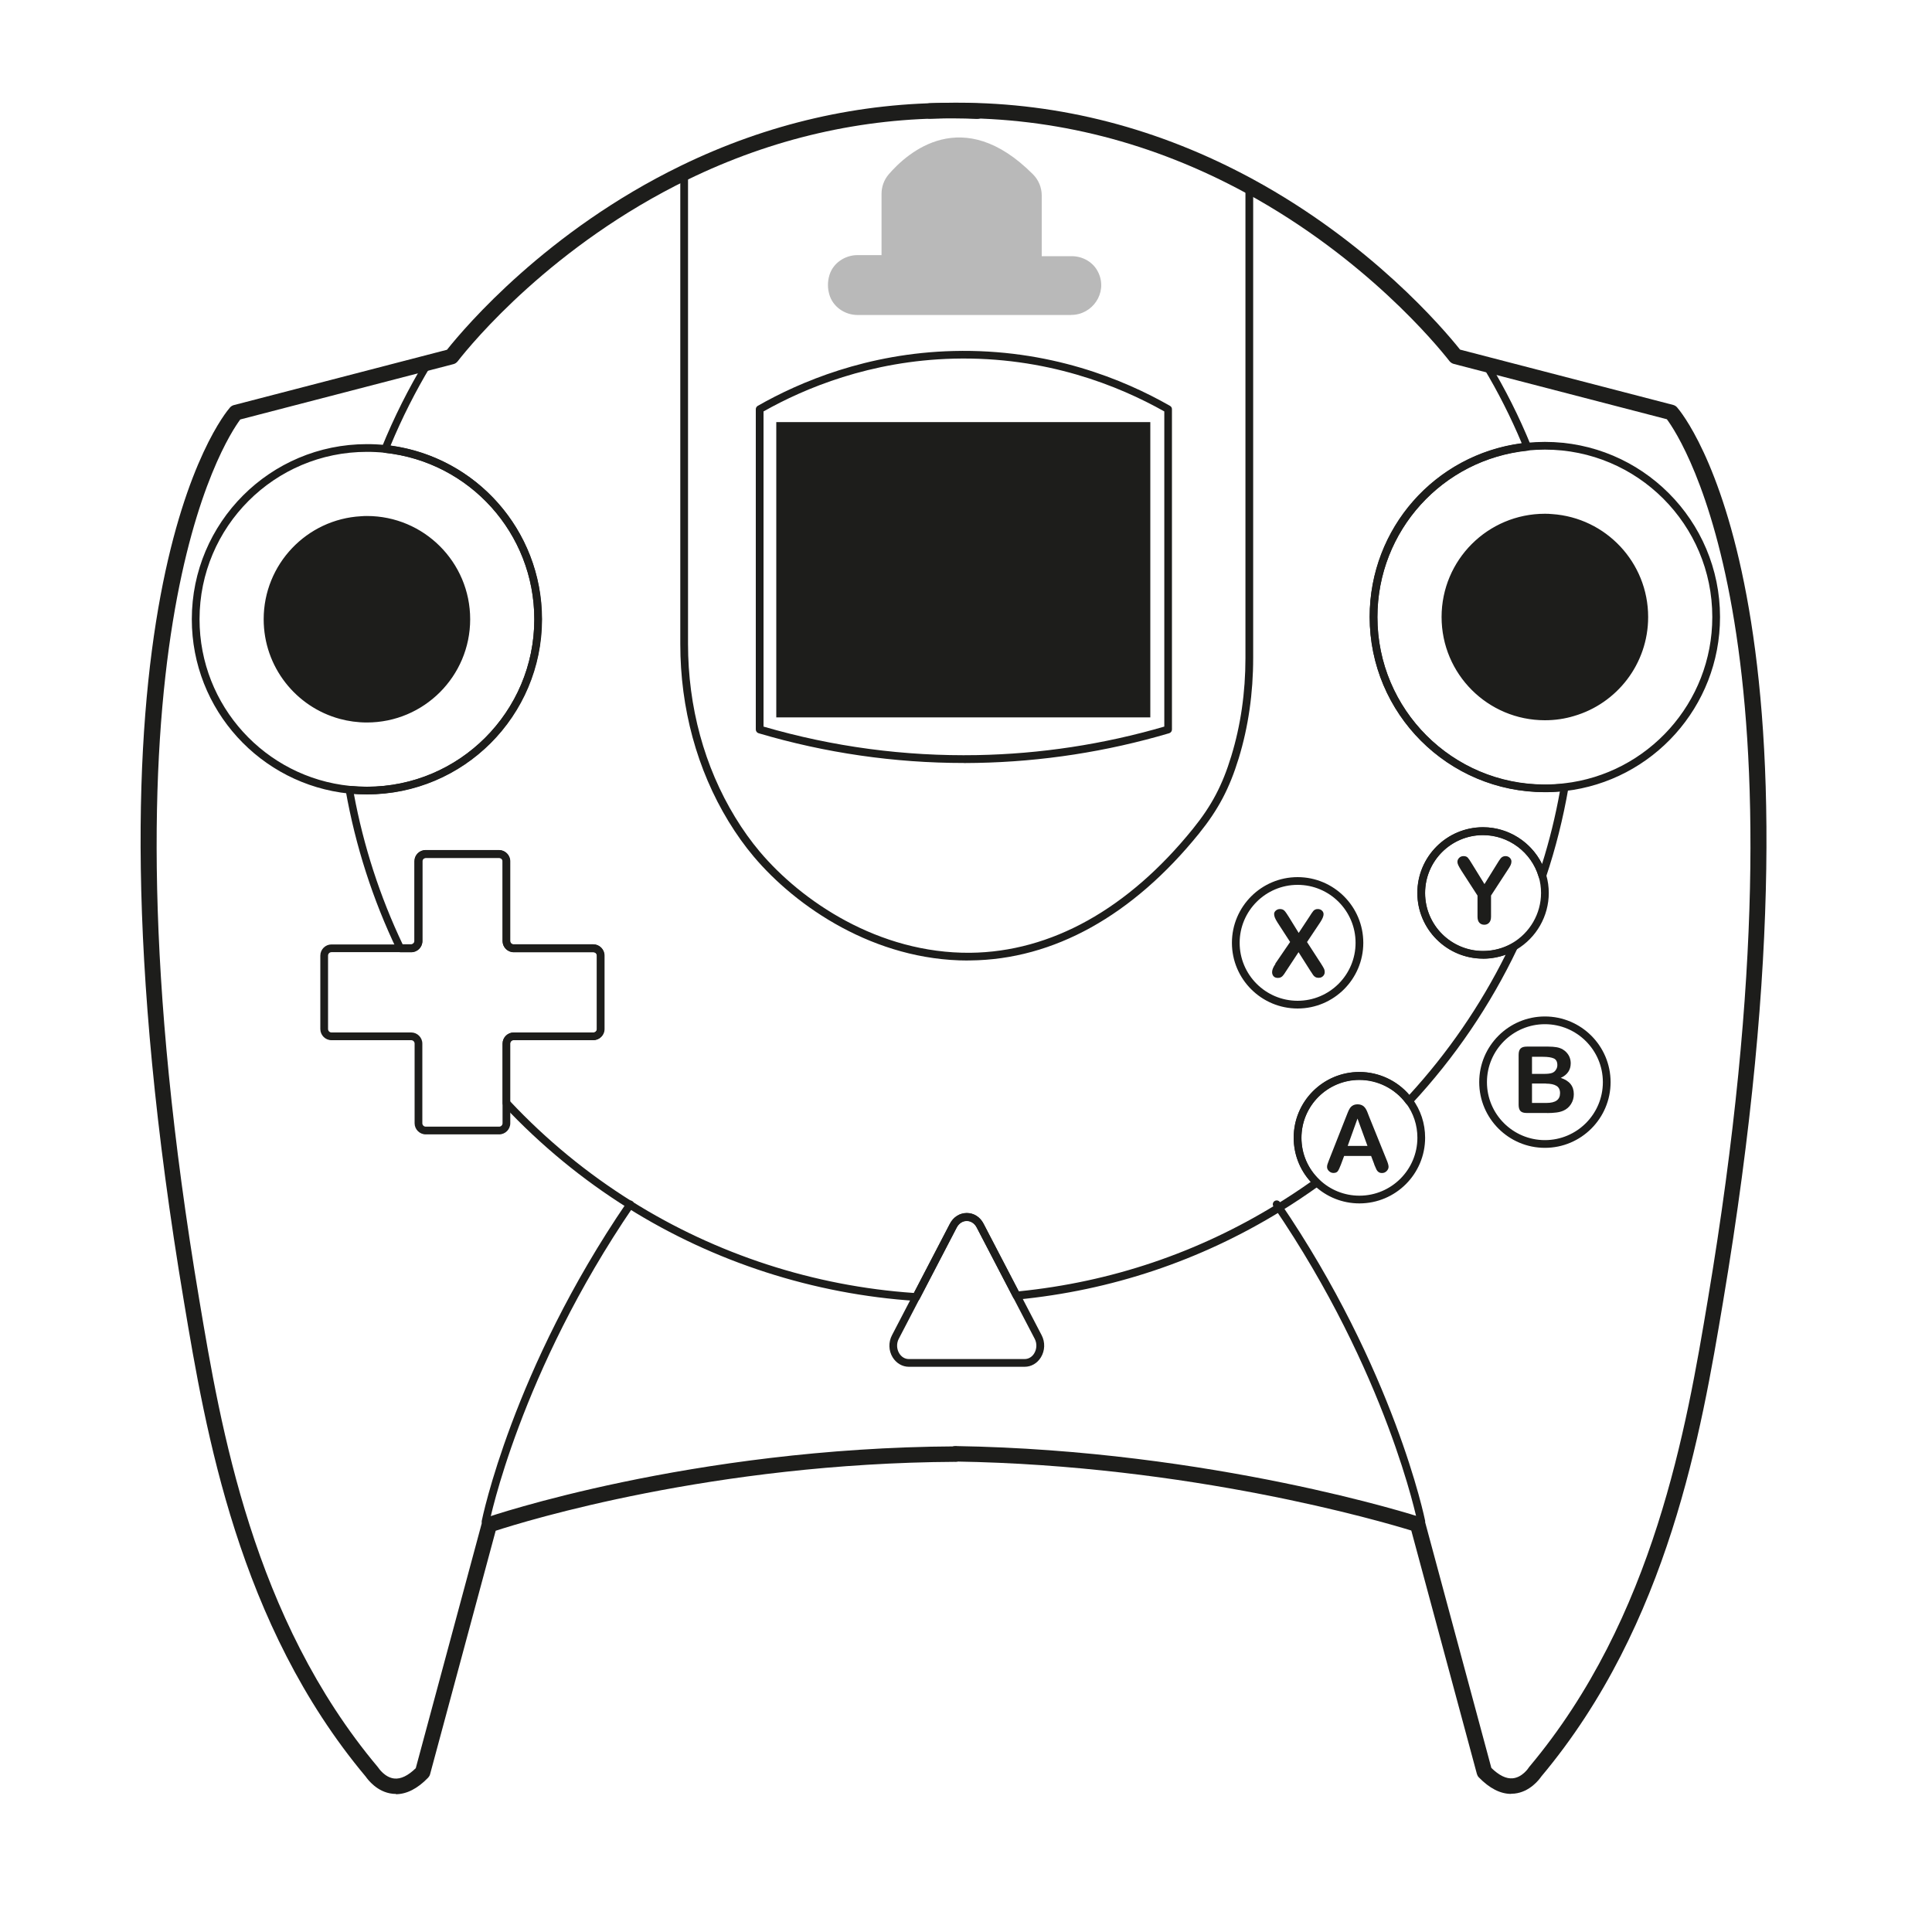<?xml version="1.0" encoding="UTF-8"?><svg id="sega" xmlns="http://www.w3.org/2000/svg" width="250" height="250" viewBox="0 0 250 250"><defs><style>.cls-1{fill:none;stroke:#1d1d1b;stroke-linecap:round;stroke-linejoin:round;}.cls-2{fill:#1d1d1b;}.cls-3{fill:#b9b9b9;}</style></defs><g><path class="cls-2" d="M195.55,232.13c-1.41,0-2.81-.72-4.19-2.14-.12-.12-.2-.27-.25-.44l-8.49-31.5c-3.83-1.18-28.59-8.45-58.98-8.93-.55,0-.99-.46-.98-1.02,0-.55,.43-1,1.02-.98,33.24,.53,59.82,9.1,60.08,9.19,.32,.1,.57,.36,.66,.69l8.56,31.77c1,.97,1.93,1.43,2.78,1.34,1.24-.12,2.04-1.35,2.04-1.36,.02-.04,.05-.08,.08-.11,16.2-19.29,20.36-44.06,23.11-60.45,14.23-84.75-3.32-111.28-5.3-113.94l-27.58-7.16c-.21-.06-.4-.18-.54-.35-1.69-2.16-10.92-13.36-26.38-21.78-11.98-6.51-24.71-9.76-37.79-9.67-1,0-2.01,.03-3.03,.07-.53,.04-1.02-.41-1.04-.96s.41-1.02,.96-1.04c1.04-.04,2.08-.07,3.1-.07,.19,0,.38,0,.57,0,13.22,0,26.07,3.33,38.18,9.91,15.25,8.3,24.59,19.28,26.79,22.04l27.58,7.16c.19,.05,.37,.16,.5,.31,.87,.99,21.13,25.38,5.94,115.81-2.79,16.59-6.99,41.67-23.51,61.36-.25,.37-1.47,2-3.47,2.21-.14,.01-.29,.02-.43,.02Z"/><path class="cls-2" d="M51.23,232.13c-.14,0-.29,0-.43-.02-2-.21-3.22-1.85-3.47-2.21-16.52-19.7-20.73-44.77-23.51-61.36-15.18-90.44,5.07-114.82,5.94-115.81,.13-.15,.31-.26,.5-.31l27.58-7.16c2.42-3.04,12.95-15.39,30.26-23.81,11.26-5.48,23.18-8.21,35.31-8.13,1,0,2.04,.03,3.08,.07,.55,.02,.98,.49,.96,1.04-.02,.55-.48,.98-1.04,.96-1.02-.04-2.02-.07-3.01-.07-11.83-.08-23.44,2.58-34.42,7.93-17.48,8.51-27.87,21.08-29.77,23.52-.14,.17-.33,.3-.54,.35l-27.58,7.16c-1.97,2.65-19.54,29.17-5.3,113.94,2.75,16.39,6.91,41.17,23.11,60.45,.03,.04,.06,.07,.08,.11,0,0,.81,1.23,2.04,1.36,.85,.09,1.79-.37,2.78-1.34l8.56-31.77c.09-.32,.33-.58,.64-.68,.26-.09,26.35-9.02,60.65-9.19h0c.55,0,1,.44,1,.99,0,.55-.44,1-1,1.01-31.38,.16-55.77,7.7-59.51,8.92l-8.49,31.51c-.04,.16-.13,.31-.25,.44-1.37,1.42-2.78,2.14-4.19,2.14Z"/></g><path class="cls-2" d="M167.91,130.5c-4.69,0-8.5-3.81-8.5-8.5s3.81-8.5,8.5-8.5,8.5,3.81,8.5,8.5-3.81,8.5-8.5,8.5Zm0-16c-4.13,0-7.5,3.36-7.5,7.5s3.36,7.5,7.5,7.5,7.5-3.36,7.5-7.5-3.36-7.5-7.5-7.5Z"/><path class="cls-2" d="M199.91,148.53c-4.69,0-8.5-3.81-8.5-8.5s3.81-8.5,8.5-8.5,8.5,3.81,8.5,8.5-3.81,8.5-8.5,8.5Zm0-16c-4.13,0-7.5,3.36-7.5,7.5s3.36,7.5,7.5,7.5,7.5-3.36,7.5-7.5-3.36-7.5-7.5-7.5Z"/><path class="cls-1" d="M49.86,58.09c-.78-.08-1.58-.12-2.38-.12-12.24,0-22.16,9.92-22.16,22.16,0,11.48,8.72,20.92,19.89,22.06,.75,.07,1.51,.11,2.27,.11,12.24,0,22.16-9.92,22.16-22.17,0-11.44-8.66-20.85-19.78-22.04Zm-2.38,34.9c-1.17,0-2.31-.16-3.38-.45-5.46-1.48-9.48-6.47-9.48-12.41,0-6.85,5.37-12.46,12.13-12.83,.24-.02,.48-.03,.73-.03,7.1,0,12.86,5.76,12.86,12.86s-5.76,12.86-12.86,12.86Z"/><path class="cls-2" d="M125.24,124.29c-12.07,0-22.21-6.93-27.71-13.45-1.15-1.36-2.24-2.89-3.25-4.54-4.09-6.71-6.25-14.65-6.25-22.96V22.33c0-.28,.22-.5,.5-.5s.5,.22,.5,.5v61c0,8.13,2.11,15.89,6.11,22.44,.98,1.61,2.05,3.1,3.16,4.42,5.4,6.41,15.37,13.2,27.25,13.1,10.46-.11,20.43-5.66,28.82-16.05,2.42-2.99,3.81-5.63,4.96-9.41,1.21-3.96,1.83-8.22,1.83-12.68V24.09c0-.28,.22-.5,.5-.5s.5,.22,.5,.5v61.06c0,4.56-.63,8.92-1.87,12.97-1.2,3.91-2.64,6.64-5.14,9.74-8.59,10.63-18.82,16.31-29.59,16.42-.11,0-.21,0-.32,0Z"/><path class="cls-2" d="M124.73,98.73c-8.99,0-17.92-1.29-26.57-3.85-.21-.06-.36-.26-.36-.48V52.95c0-.18,.1-.34,.25-.43,5.39-3.08,14.15-6.82,25.33-7.1,12.38-.31,22.06,3.69,28.02,7.1,.16,.09,.25,.25,.25,.43v41.45c0,.22-.15,.42-.36,.48-8.09,2.39-16.45,3.68-24.86,3.84-.57,.01-1.14,.02-1.71,.02Zm-25.93-4.71c8.99,2.62,18.27,3.86,27.62,3.69,8.2-.15,16.35-1.39,24.24-3.69V53.24c-5.87-3.31-15.29-7.13-27.25-6.83-10.8,.27-19.3,3.83-24.61,6.83v40.78Zm52.35,.37h0Z"/><path class="cls-2" d="M177.83,150.66l-.41-1.08h-3.49l-.41,1.1c-.16,.43-.3,.72-.41,.87s-.3,.23-.56,.23c-.22,0-.41-.08-.58-.24s-.25-.34-.25-.54c0-.12,.02-.24,.06-.36s.1-.3,.19-.52l2.2-5.58c.06-.16,.14-.35,.23-.58s.18-.41,.28-.56,.23-.27,.39-.36,.36-.14,.6-.14,.44,.05,.61,.14,.29,.21,.39,.35,.18,.3,.25,.47,.16,.39,.26,.67l2.24,5.54c.18,.42,.26,.73,.26,.92s-.08,.38-.25,.55-.37,.25-.6,.25c-.14,0-.25-.02-.35-.07s-.18-.12-.25-.2-.14-.21-.21-.39-.14-.33-.2-.46Zm-3.45-2.38h2.57l-1.29-3.54-1.27,3.54Z"/><path class="cls-2" d="M200.18,144.02h-2.62c-.38,0-.65-.08-.81-.25s-.24-.44-.24-.81v-6.46c0-.38,.08-.65,.25-.82s.43-.25,.81-.25h2.78c.41,0,.77,.03,1.07,.08s.57,.15,.81,.29c.2,.12,.38,.27,.54,.46s.28,.39,.36,.62,.12,.46,.12,.71c0,.86-.43,1.49-1.29,1.89,1.13,.36,1.69,1.06,1.69,2.1,0,.48-.12,.91-.37,1.3s-.58,.67-1,.85c-.26,.11-.56,.19-.9,.23s-.74,.07-1.19,.07Zm-1.94-7.28v2.22h1.59c.43,0,.77-.04,1-.12s.42-.24,.54-.47c.1-.16,.15-.35,.15-.55,0-.43-.15-.72-.46-.86s-.78-.21-1.41-.21h-1.41Zm1.81,3.47h-1.81v2.51h1.87c1.18,0,1.76-.42,1.76-1.27,0-.43-.15-.75-.46-.94s-.76-.29-1.37-.29Z"/><path class="cls-2" d="M165.02,124.7l1.92-2.81-1.62-2.5c-.15-.24-.27-.45-.34-.62s-.11-.34-.11-.5,.07-.31,.22-.44,.33-.2,.54-.2c.24,0,.43,.07,.57,.21s.32,.41,.56,.79l1.29,2.09,1.38-2.09c.11-.18,.21-.33,.29-.45s.16-.23,.23-.31,.16-.14,.25-.18,.2-.06,.32-.06c.22,0,.4,.07,.54,.2s.21,.29,.21,.47c0,.26-.15,.62-.45,1.07l-1.69,2.53,1.82,2.81c.16,.25,.28,.45,.36,.61s.11,.32,.11,.46c0,.14-.03,.26-.1,.38s-.16,.2-.28,.27-.26,.1-.41,.1c-.16,0-.3-.03-.42-.1s-.21-.15-.28-.25-.2-.3-.39-.59l-1.51-2.38-1.61,2.45c-.12,.2-.21,.33-.27,.41s-.12,.15-.19,.23-.16,.13-.26,.18-.22,.06-.36,.06c-.21,0-.39-.06-.52-.19s-.21-.32-.21-.56c0-.29,.14-.64,.43-1.06Z"/><path class="cls-2" d="M191.19,118.61v-2.72l-2.1-3.25c-.18-.29-.31-.52-.39-.69s-.11-.31-.11-.43c0-.2,.08-.37,.23-.52s.34-.22,.57-.22c.24,0,.42,.07,.54,.2s.31,.4,.55,.81l1.61,2.61,1.62-2.61c.1-.16,.18-.29,.25-.4s.14-.21,.22-.31,.17-.17,.27-.22,.22-.08,.36-.08c.22,0,.4,.07,.55,.21s.22,.31,.22,.5c0,.15-.04,.3-.11,.46s-.2,.36-.38,.63l-2.15,3.3v2.72c0,.36-.08,.62-.25,.8s-.37,.26-.63,.26-.47-.09-.63-.26-.24-.44-.24-.8Z"/><path class="cls-3" d="M138.61,40.76h-27.63c-1.67,0-3.22-1.06-3.67-2.67-.21-.74-.26-1.6,.03-2.53,.49-1.55,2.01-2.55,3.64-2.55h3.09v-7.93c0-.91,.32-1.8,.91-2.5,2.44-2.84,9.57-9.18,18.69-.02,.72,.72,1.13,1.71,1.13,2.73v7.86h3.88c1.44,0,2.81,.78,3.43,2.09,.02,.04,.04,.09,.06,.13,1.13,2.53-.79,5.38-3.56,5.38Z"/><rect class="cls-2" x="100.45" y="54.62" width="48.4" height="38.21"/><path class="cls-2" d="M60.34,80.13c0,7.11-5.76,12.86-12.86,12.86-1.17,0-2.31-.16-3.38-.45-5.46-1.48-9.48-6.47-9.48-12.41,0-6.85,5.37-12.46,12.13-12.83,.24-.02,.48-.03,.73-.03,7.1,0,12.86,5.76,12.86,12.86Z"/><path class="cls-2" d="M64.59,146.79h-9.5c-.79,0-1.44-.65-1.44-1.44v-10.31c0-.24-.2-.44-.44-.44h-10.32c-.79,0-1.44-.65-1.44-1.44v-9.51c0-.79,.65-1.44,1.44-1.44h10.32c.24,0,.44-.2,.44-.44v-10.32c0-.79,.65-1.44,1.44-1.44h9.5c.79,0,1.44,.65,1.44,1.44v10.32c0,.24,.2,.44,.44,.44h10.32c.79,0,1.44,.65,1.44,1.44v9.51c0,.79-.65,1.44-1.44,1.44h-10.32c-.24,0-.44,.2-.44,.44v10.31c0,.79-.65,1.44-1.44,1.44Zm-21.7-23.58c-.24,0-.44,.2-.44,.44v9.51c0,.24,.2,.44,.44,.44h10.32c.79,0,1.44,.65,1.44,1.44v10.31c0,.24,.2,.44,.44,.44h9.5c.24,0,.44-.2,.44-.44v-10.31c0-.79,.65-1.44,1.44-1.44h10.32c.24,0,.44-.2,.44-.44v-9.51c0-.24-.2-.44-.44-.44h-10.32c-.79,0-1.44-.65-1.44-1.44v-10.32c0-.24-.2-.44-.44-.44h-9.5c-.24,0-.44,.2-.44,.44v10.32c0,.79-.65,1.44-1.44,1.44h-10.32Z"/><path class="cls-2" d="M132.6,176.86h-15c-.84,0-1.62-.46-2.09-1.22-.53-.86-.56-1.96-.09-2.86l7.5-14.42c.45-.87,1.27-1.39,2.19-1.39h0c.91,0,1.73,.52,2.17,1.39l7.51,14.42c.47,.9,.43,2-.1,2.86-.47,.77-1.25,1.22-2.1,1.22Zm-7.5-18.89c-.54,0-1.02,.32-1.3,.85l-7.5,14.42c-.31,.59-.28,1.32,.06,1.88,.29,.47,.74,.74,1.23,.74h15c.5,0,.96-.27,1.24-.74,.34-.57,.37-1.29,.06-1.88l-7.51-14.42c-.27-.53-.76-.85-1.29-.85h0Z"/><path class="cls-2" d="M191.91,124.05c-4.69,0-8.5-3.81-8.5-8.5s3.81-8.5,8.5-8.5c3.75,0,7.11,2.52,8.16,6.12,0,.02,0,.03,.01,.05,.22,.75,.33,1.54,.33,2.33,0,3-1.6,5.79-4.17,7.32-.02,.02-.05,.04-.08,.06-1.29,.74-2.75,1.13-4.25,1.13Zm0-16c-4.14,0-7.5,3.36-7.5,7.5s3.36,7.5,7.5,7.5c1.29,0,2.56-.33,3.68-.95,.02-.02,.05-.04,.07-.05,2.31-1.34,3.75-3.83,3.75-6.5,0-.71-.1-1.42-.3-2.09,0-.02,0-.03-.01-.05-.94-3.16-3.89-5.36-7.19-5.36Zm4,14.44h0Z"/><path class="cls-1" d="M199.91,57.68c-.77,0-1.52,.04-2.27,.11-11.18,1.14-19.9,10.57-19.9,22.05,0,12.25,9.92,22.17,22.17,22.17,.86,0,1.72-.05,2.56-.15,11.03-1.26,19.6-10.64,19.6-22.02,0-12.24-9.92-22.16-22.16-22.16Zm3.63,34.49h0c-1.15,.35-2.37,.53-3.63,.53-7.11,0-12.87-5.75-12.87-12.86s5.76-12.86,12.87-12.86c.3,0,.6,.01,.89,.04,6.69,.45,11.97,6.02,11.97,12.82,0,5.85-3.9,10.78-9.23,12.33Z"/><path class="cls-2" d="M212.77,79.84c0,5.85-3.9,10.78-9.23,12.33h0c-1.15,.35-2.37,.53-3.63,.53-7.11,0-12.87-5.75-12.87-12.86s5.76-12.86,12.87-12.86c.3,0,.6,.01,.89,.04,6.69,.45,11.97,6.02,11.97,12.82Z"/><path class="cls-2" d="M175.91,155.72c-2.19,0-4.27-.83-5.87-2.35-1.7-1.62-2.63-3.81-2.63-6.15,0-4.69,3.81-8.5,8.5-8.5,2.69,0,5.25,1.29,6.83,3.44,1.09,1.46,1.67,3.21,1.67,5.06,0,4.69-3.81,8.5-8.5,8.5Zm0-16c-4.14,0-7.5,3.36-7.5,7.5,0,2.07,.83,4,2.33,5.43,1.4,1.34,3.24,2.07,5.17,2.07,4.14,0,7.5-3.36,7.5-7.5,0-1.63-.51-3.17-1.47-4.46-1.4-1.9-3.65-3.04-6.03-3.04Z"/><path class="cls-2" d="M118.55,168.34s-.02,0-.03,0c-13.21-.86-26.1-5.02-37.27-12.02-5.88-3.68-11.29-8.13-16.08-13.24-.09-.09-.13-.21-.13-.34v-7.69c0-.79,.65-1.44,1.44-1.44h10.32c.24,0,.44-.2,.44-.44v-9.51c0-.24-.2-.44-.44-.44h-10.32c-.79,0-1.44-.65-1.44-1.44v-10.32c0-.24-.2-.44-.44-.44h-9.5c-.24,0-.44,.2-.44,.44v10.32c0,.79-.65,1.44-1.44,1.44h-1.4c-.19,0-.37-.11-.45-.28-3.13-6.52-5.37-13.47-6.64-20.65-.03-.15,.02-.31,.12-.43,.11-.11,.27-.17,.41-.16,.77,.07,1.52,.11,2.22,.11,11.94,0,21.66-9.72,21.66-21.67,0-11.1-8.31-20.36-19.33-21.54-.16-.02-.3-.11-.38-.24-.08-.13-.09-.3-.04-.44,1.58-3.89,3.48-7.69,5.66-11.27,.07-.11,.18-.19,.3-.22l2.78-.72c2.19-2.78,12.71-15.3,30.19-23.81,11.19-5.45,23.04-8.17,35.08-8.08,13.31-.1,26.29,3.22,38.5,9.85,15.43,8.4,24.77,19.54,26.74,22.04l3.77,.98c.13,.03,.23,.11,.3,.23,2.07,3.42,3.88,7.03,5.38,10.71,.06,.15,.05,.31-.03,.45-.08,.14-.22,.22-.38,.24-11.09,1.13-19.45,10.4-19.45,21.55,0,11.95,9.72,21.67,21.67,21.67,.84,0,1.69-.05,2.5-.15,.16-.02,.31,.04,.42,.15,.11,.11,.16,.27,.13,.43-.68,3.92-1.65,7.8-2.9,11.52-.07,.21-.29,.35-.48,.34-.22,0-.41-.15-.47-.36-.93-3.18-3.89-5.4-7.2-5.4-4.14,0-7.5,3.36-7.5,7.5s3.36,7.5,7.5,7.5c1.32,0,2.62-.34,3.75-.99,.19-.11,.43-.08,.59,.07,.16,.15,.21,.38,.11,.58-3.5,7.35-8.09,14.11-13.66,20.1-.1,.11-.25,.16-.39,.16-.15,0-.29-.08-.37-.2-1.4-1.9-3.65-3.04-6.03-3.04-4.14,0-7.5,3.36-7.5,7.5,0,2.07,.83,4,2.33,5.43,.11,.1,.16,.25,.15,.4-.01,.15-.09,.28-.21,.37-1.65,1.18-3.3,2.28-4.93,3.28-10.44,6.41-21.93,10.26-34.15,11.44-.2,.02-.4-.09-.49-.27l-4.71-9.05c-.27-.53-.76-.85-1.29-.85h0c-.54,0-1.02,.32-1.3,.85l-4.81,9.25c-.09,.17-.26,.27-.44,.27Zm-52.52-25.81c4.69,4.99,9.99,9.34,15.74,12.93,10.95,6.86,23.55,10.96,36.48,11.85l4.66-8.96c.45-.87,1.27-1.39,2.19-1.39h0c.91,0,1.73,.52,2.17,1.39l4.55,8.75c11.94-1.2,23.18-4.99,33.39-11.27,1.45-.89,2.93-1.86,4.4-2.9-1.43-1.57-2.21-3.58-2.21-5.72,0-4.69,3.81-8.5,8.5-8.5,2.49,0,4.86,1.1,6.46,2.97,5-5.46,9.19-11.56,12.48-18.16-.93,.34-1.93,.52-2.94,.52-4.69,0-8.5-3.81-8.5-8.5s3.81-8.5,8.5-8.5c3.27,0,6.23,1.9,7.64,4.77,.96-3.06,1.74-6.21,2.31-9.4-.64,.06-1.3,.08-1.95,.08-12.5,0-22.67-10.17-22.67-22.67,0-11.45,8.42-20.99,19.68-22.47-1.41-3.36-3.07-6.65-4.96-9.79l-3.73-.97c-.11-.03-.2-.09-.27-.18-1.7-2.17-10.99-13.45-26.54-21.91-12.06-6.55-24.87-9.83-38.03-9.73-11.97-.07-23.59,2.6-34.65,7.98-17.58,8.55-28.03,21.21-29.95,23.66-.07,.09-.16,.15-.27,.18l-2.74,.71c-1.99,3.3-3.75,6.78-5.23,10.35,11.2,1.53,19.57,11.06,19.57,22.46,0,12.5-10.17,22.67-22.66,22.67-.54,0-1.09-.02-1.66-.06,1.25,6.76,3.38,13.3,6.31,19.47h1.08c.24,0,.44-.2,.44-.44v-10.32c0-.79,.65-1.44,1.44-1.44h9.5c.79,0,1.44,.65,1.44,1.44v10.32c0,.24,.2,.44,.44,.44h10.32c.79,0,1.44,.65,1.44,1.44v9.51c0,.79-.65,1.44-1.44,1.44h-10.32c-.24,0-.44,.2-.44,.44v7.49Z"/><path class="cls-2" d="M62.83,197.38s-.06,0-.1,0c-.27-.05-.45-.32-.39-.59,.04-.19,3.95-19.51,18.79-41.23,.16-.23,.47-.28,.7-.13,.23,.16,.29,.47,.13,.7-14.71,21.54-18.59,40.67-18.63,40.86-.05,.24-.26,.4-.49,.4Z"/><path class="cls-2" d="M183.91,197.38c-.23,0-.44-.17-.49-.4-.04-.19-3.92-19.32-18.63-40.86-.16-.23-.1-.54,.13-.7,.23-.15,.54-.1,.7,.13,14.83,21.72,18.75,41.04,18.79,41.23,.05,.27-.12,.53-.39,.59-.03,0-.07,0-.1,0Z"/></svg>